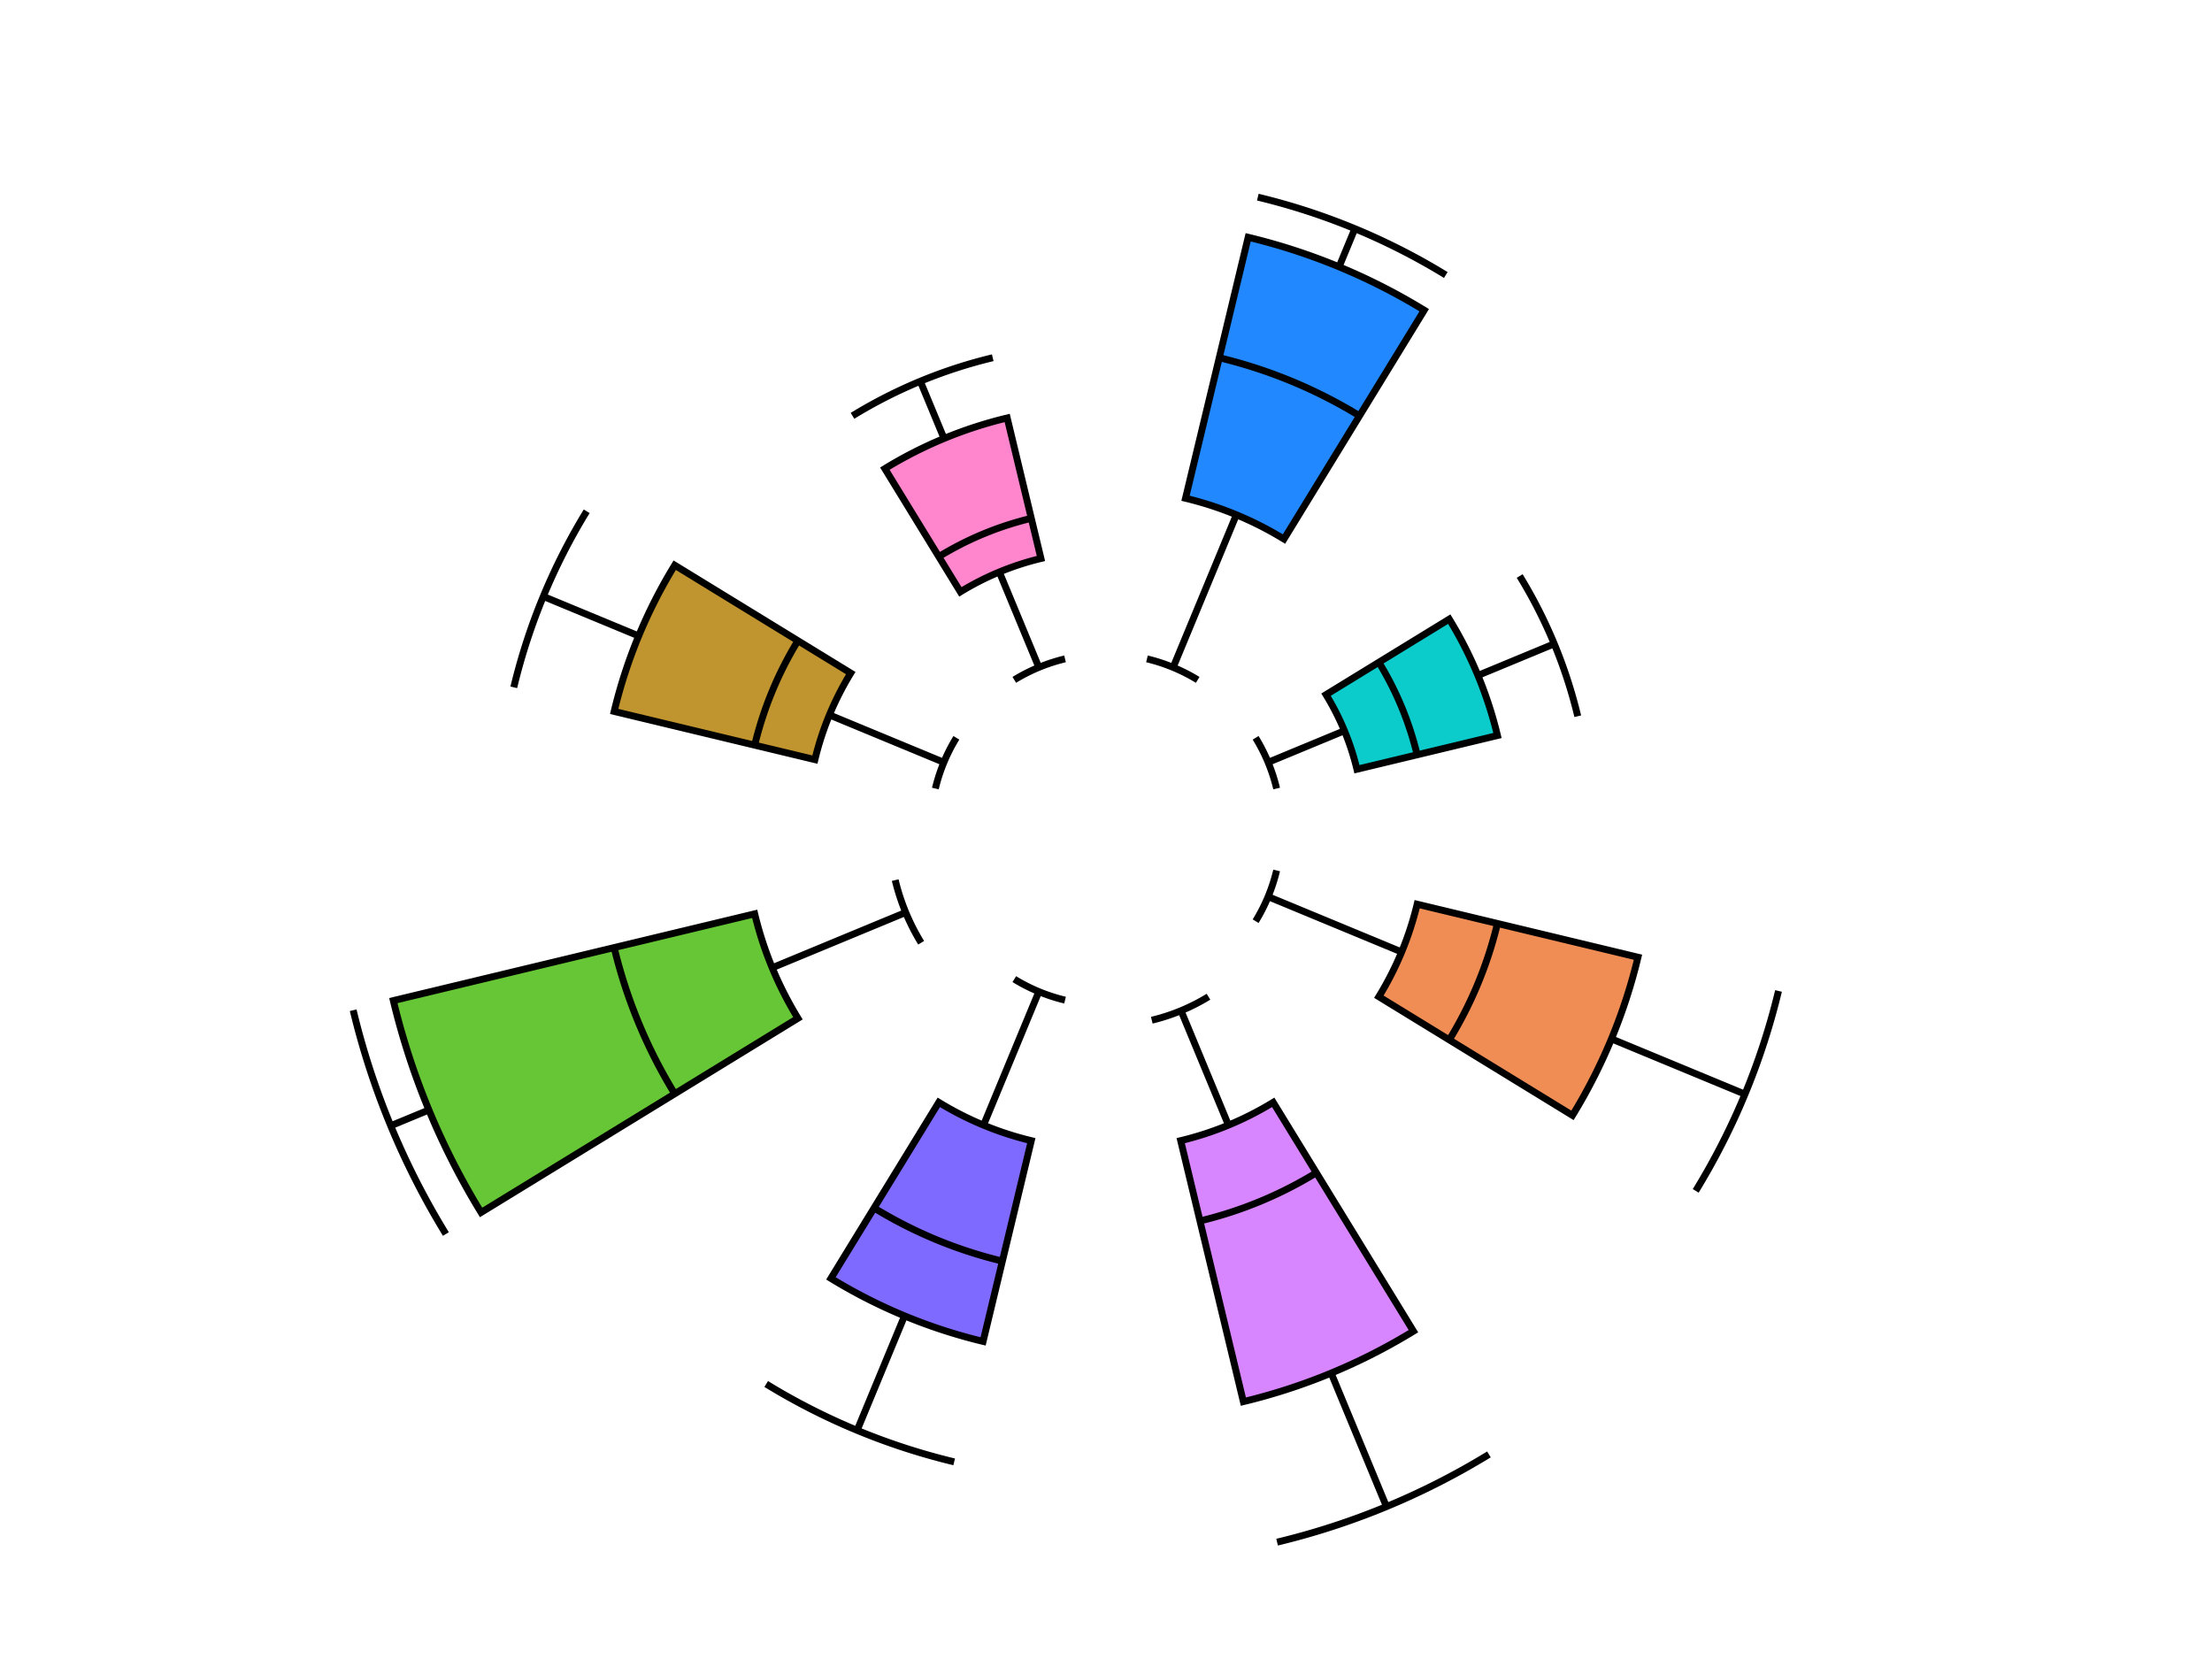 <svg
  xmlns="http://www.w3.org/2000/svg"
  width="640"
  height="480"
  style="background: transparent;"
  color-interpolation-filters="sRGB"
>
  <defs />
  <g id="g-svg-camera" transform="matrix(1,0,0,1,0,0)">
    <g id="g-root" fill="none" transform="matrix(1,0,0,1,0,0)">
      <g id="g-svg-1" fill="none" transform="matrix(1,0,0,1,0,0)" class="view">
        <g transform="matrix(1,0,0,1,0,0)">
          <path
            id="g-svg-2"
            fill="rgba(0,0,0,0)"
            class="area"
            d="M 0,0 l 640,0 l 0,480 l-640 0 z"
            width="640"
            height="480"
          />
        </g>
        <g transform="matrix(1,0,0,1,16,16)">
          <path
            id="g-svg-3"
            fill="rgba(0,0,0,0)"
            class="area"
            d="M 0,0 l 608,0 l 0,448 l-608 0 z"
            width="608"
            height="448"
          />
        </g>
        <g transform="matrix(1,0,0,1,16,16)">
          <path
            id="g-svg-4"
            fill="rgba(0,0,0,0)"
            class="area"
            d="M 0,0 l 608,0 l 0,448 l-608 0 z"
            width="608"
            height="448"
          />
        </g>
        <g transform="matrix(1,0,0,1,16,16)">
          <path
            id="g-svg-5"
            fill="rgba(0,0,0,0)"
            class="area"
            d="M 0,0 l 608,0 l 0,448 l-608 0 z"
            width="608"
            height="448"
          />
        </g>
        <g transform="matrix(1,0,0,1,16,16)">
          <path
            id="g-svg-6"
            fill="rgba(0,0,0,0)"
            class="plot"
            d="M 0,0 l 608,0 l 0,448 l-608 0 z"
            width="608"
            height="448"
          />
          <g
            id="g-svg-7"
            fill="none"
            transform="matrix(1,0,0,1,0,0)"
            class="main-layer"
          >
            <g transform="matrix(1,0,0,1,315.853,41.039)">
              <path
                id="g-svg-9"
                fill="rgba(23,131,255,1)"
                d="M 32.072,0 A 188.16 188.16 0 0 1 86.461 22.528 A 188.16 188.16 0 0 0 32.072 -2.1316282072803006e-14 M 60.153,9.124 L 55.581,20.161 M 29.283,11.617 A 176.213 176.213 0 0 1 80.218 32.715 L 39.645,98.925 A 98.56 98.56 0 0 0 11.156 87.124 Z M 20.917,46.466 A 140.373 140.373 0 0 1 61.492 63.273 A 140.373 140.373 0 0 0 20.917 46.466 M 25.864,91.904 L 7.577,136.053 M 5.684341886080802e-14,133.591 A 50.773 50.773 0 0 1 14.676 139.67 A 50.773 50.773 0 0 0 5.684341886080802e-14 133.591"
                fill-opacity="0.95"
                stroke-width="2"
                stroke="rgba(0,0,0,1)"
                class="element"
              />
            </g>
            <g transform="matrix(1,0,0,1,347.291,150.655)">
              <path
                id="g-svg-10"
                fill="rgba(0,201,201,1)"
                d="M 76.397,0 A 140.373 140.373 0 0 1 93.203 40.575 A 140.373 140.373 0 0 0 76.397 0 M 86.397,19.626 L 64.322,28.77 M 56.024,12.484 A 116.48 116.48 0 0 1 69.97 46.153 L 29.312,55.914 A 74.667 74.667 0 0 0 20.372 34.332 Z M 35.652,24.968 A 92.587 92.587 0 0 1 46.737 51.731 A 92.587 92.587 0 0 0 35.652 24.968 M 25.692,44.771 L 3.617,53.915 M 0,46.816 A 50.773 50.773 0 0 1 6.079 61.492 A 50.773 50.773 0 0 0 0 46.816"
                fill-opacity="0.95"
                stroke-width="2"
                stroke="rgba(0,0,0,1)"
                class="element"
              />
            </g>
            <g transform="matrix(1,0,0,1,347.291,235.853)">
              <path
                id="g-svg-11"
                fill="rgba(240,136,77,1)"
                d="M 151.286,34.861 A 200.107 200.107 0 0 1 127.328 92.703 A 200.107 200.107 0 0 0 151.286 34.861 M 141.583,64.725 L 102.953,48.723 M 110.628,25.1 A 158.293 158.293 0 0 1 91.676 70.855 L 35.652,36.524 A 92.587 92.587 0 0 0 46.737 9.761 Z M 69.97,15.339 A 116.48 116.48 0 0 1 56.024 49.008 A 116.48 116.48 0 0 0 69.97 15.339 M 42.248,23.579 L 3.617,7.577 M 6.079,0 A 50.773 50.773 0 0 1 0 14.676 A 50.773 50.773 0 0 0 6.079 0"
                fill-opacity="0.95"
                stroke-width="2"
                stroke="rgba(0,0,0,1)"
                class="element"
              />
            </g>
            <g transform="matrix(1,0,0,1,317.247,272.384)">
              <path
                id="g-svg-12"
                fill="rgba(213,128,255,1)"
                d="M 97.55,132.421 A 212.053 212.053 0 0 1 36.256 157.81 A 212.053 212.053 0 0 0 97.55 132.421 M 67.902,147.527 L 51.901,108.897 M 75.703,96.769 A 170.24 170.24 0 0 1 26.494 117.152 L 8.367,41.644 A 92.587 92.587 0 0 0 35.129 30.559 Z M 47.613,50.931 A 116.48 116.48 0 0 1 13.944 64.877 A 116.48 116.48 0 0 0 47.613 50.931 M 22.184,37.154 L 8.469,4.043 M 16.403,0 A 56.747 56.747 0 0 1 0 6.794 A 56.747 56.747 0 0 0 16.403 0"
                fill-opacity="0.95"
                stroke-width="2"
                stroke="rgba(0,0,0,1)"
                class="element"
              />
            </g>
            <g transform="matrix(1,0,0,1,205.687,267.291)">
              <path
                id="g-svg-13"
                fill="rgba(120,99,255,1)"
                d="M 54.388,139.67 A 188.16 188.16 0 0 1 -5.684341886080802e-14 117.141 A 188.16 188.16 0 0 0 54.388 139.67 M 26.308,130.546 L 40.023,97.434 M 62.755,104.82 A 152.32 152.32 0 0 1 18.726 86.583 L 49.937,35.652 A 92.587 92.587 0 0 0 76.699 46.737 Z M 68.333,81.587 A 128.427 128.427 0 0 1 31.211 66.21 A 128.427 128.427 0 0 0 68.333 81.587 M 62.882,42.248 L 78.883,3.617 M 86.461,6.079 A 50.773 50.773 0 0 1 71.784 0 A 50.773 50.773 0 0 0 86.461 6.079"
                fill-opacity="0.95"
                stroke-width="2"
                stroke="rgba(0,0,0,1)"
                class="element"
              />
            </g>
            <g transform="matrix(1,0,0,1,86.189,238.642)">
              <path
                id="g-svg-14"
                fill="rgba(96,196,45,1)"
                d="M 26.819,102.398 A 224 224 0 0 1 2.842170943040401e-14 37.65 A 224 224 0 0 0 26.819 102.398 M 10.862,71.079 L 21.899,66.508 M 37.006,96.156 A 212.053 212.053 0 0 1 11.617 34.861 L 116.166,9.761 A 104.533 104.533 0 0 0 128.682 39.977 Z M 93.03,61.824 A 146.347 146.347 0 0 1 75.508 19.522 A 146.347 146.347 0 0 0 93.03 61.824 M 121.235,25.361 L 159.865,9.36 M 164.333,18.129 A 62.72 62.72 0 0 1 156.824 2.842170943040401e-14 A 62.72 62.72 0 0 0 164.333 18.129"
                fill-opacity="0.95"
                stroke-width="2"
                stroke="rgba(0,0,0,1)"
                class="element"
              />
            </g>
            <g transform="matrix(1,0,0,1,132.655,131.929)">
              <path
                id="g-svg-15"
                fill="rgba(189,143,36,1)"
                d="M 0,50.935 A 176.213 176.213 0 0 1 21.098 5.684341886080802e-14 A 176.213 176.213 0 0 0 2.842170943040401e-14 50.935 M 8.545,24.637 L 36.138,36.067 M 29.041,57.907 A 146.347 146.347 0 0 1 46.563 15.605 L 97.495,46.816 A 86.613 86.613 0 0 0 87.124 71.852 Z M 69.699,67.668 A 104.533 104.533 0 0 1 82.215 37.453 A 104.533 104.533 0 0 0 69.699 67.668 M 91.324,58.926 L 124.436,72.641 M 121.974,80.218 A 50.773 50.773 0 0 1 128.053 65.542 A 50.773 50.773 0 0 0 121.974 80.218"
                fill-opacity="0.95"
                stroke-width="2"
                stroke="rgba(0,0,0,1)"
                class="element"
              />
            </g>
            <g transform="matrix(1,0,0,1,230.655,87.505)">
              <path
                id="g-svg-16"
                fill="rgba(255,128,202,1)"
                d="M 0,16.807 A 140.373 140.373 0 0 1 40.575 2.842170943040401e-14 A 140.373 140.373 0 0 0 0 16.807 M 19.626,6.807 L 26.484,23.363 M 9.363,32.086 A 122.453 122.453 0 0 1 44.759 17.425 L 54.52,58.083 A 80.64 80.64 0 0 0 31.211 67.738 Z M 24.968,57.552 A 92.587 92.587 0 0 1 51.731 46.466 A 92.587 92.587 0 0 0 24.968 57.552 M 42.485,61.993 L 53.915,89.586 M 46.816,93.203 A 50.773 50.773 0 0 1 61.492 87.124 A 50.773 50.773 0 0 0 46.816 93.203"
                fill-opacity="0.95"
                stroke-width="2"
                stroke="rgba(0,0,0,1)"
                class="element"
              />
            </g>
          </g>
          <g
            id="g-svg-8"
            fill="none"
            transform="matrix(1,0,0,1,0,0)"
            class="label-layer"
          />
        </g>
      </g>
    </g>
  </g>
</svg>